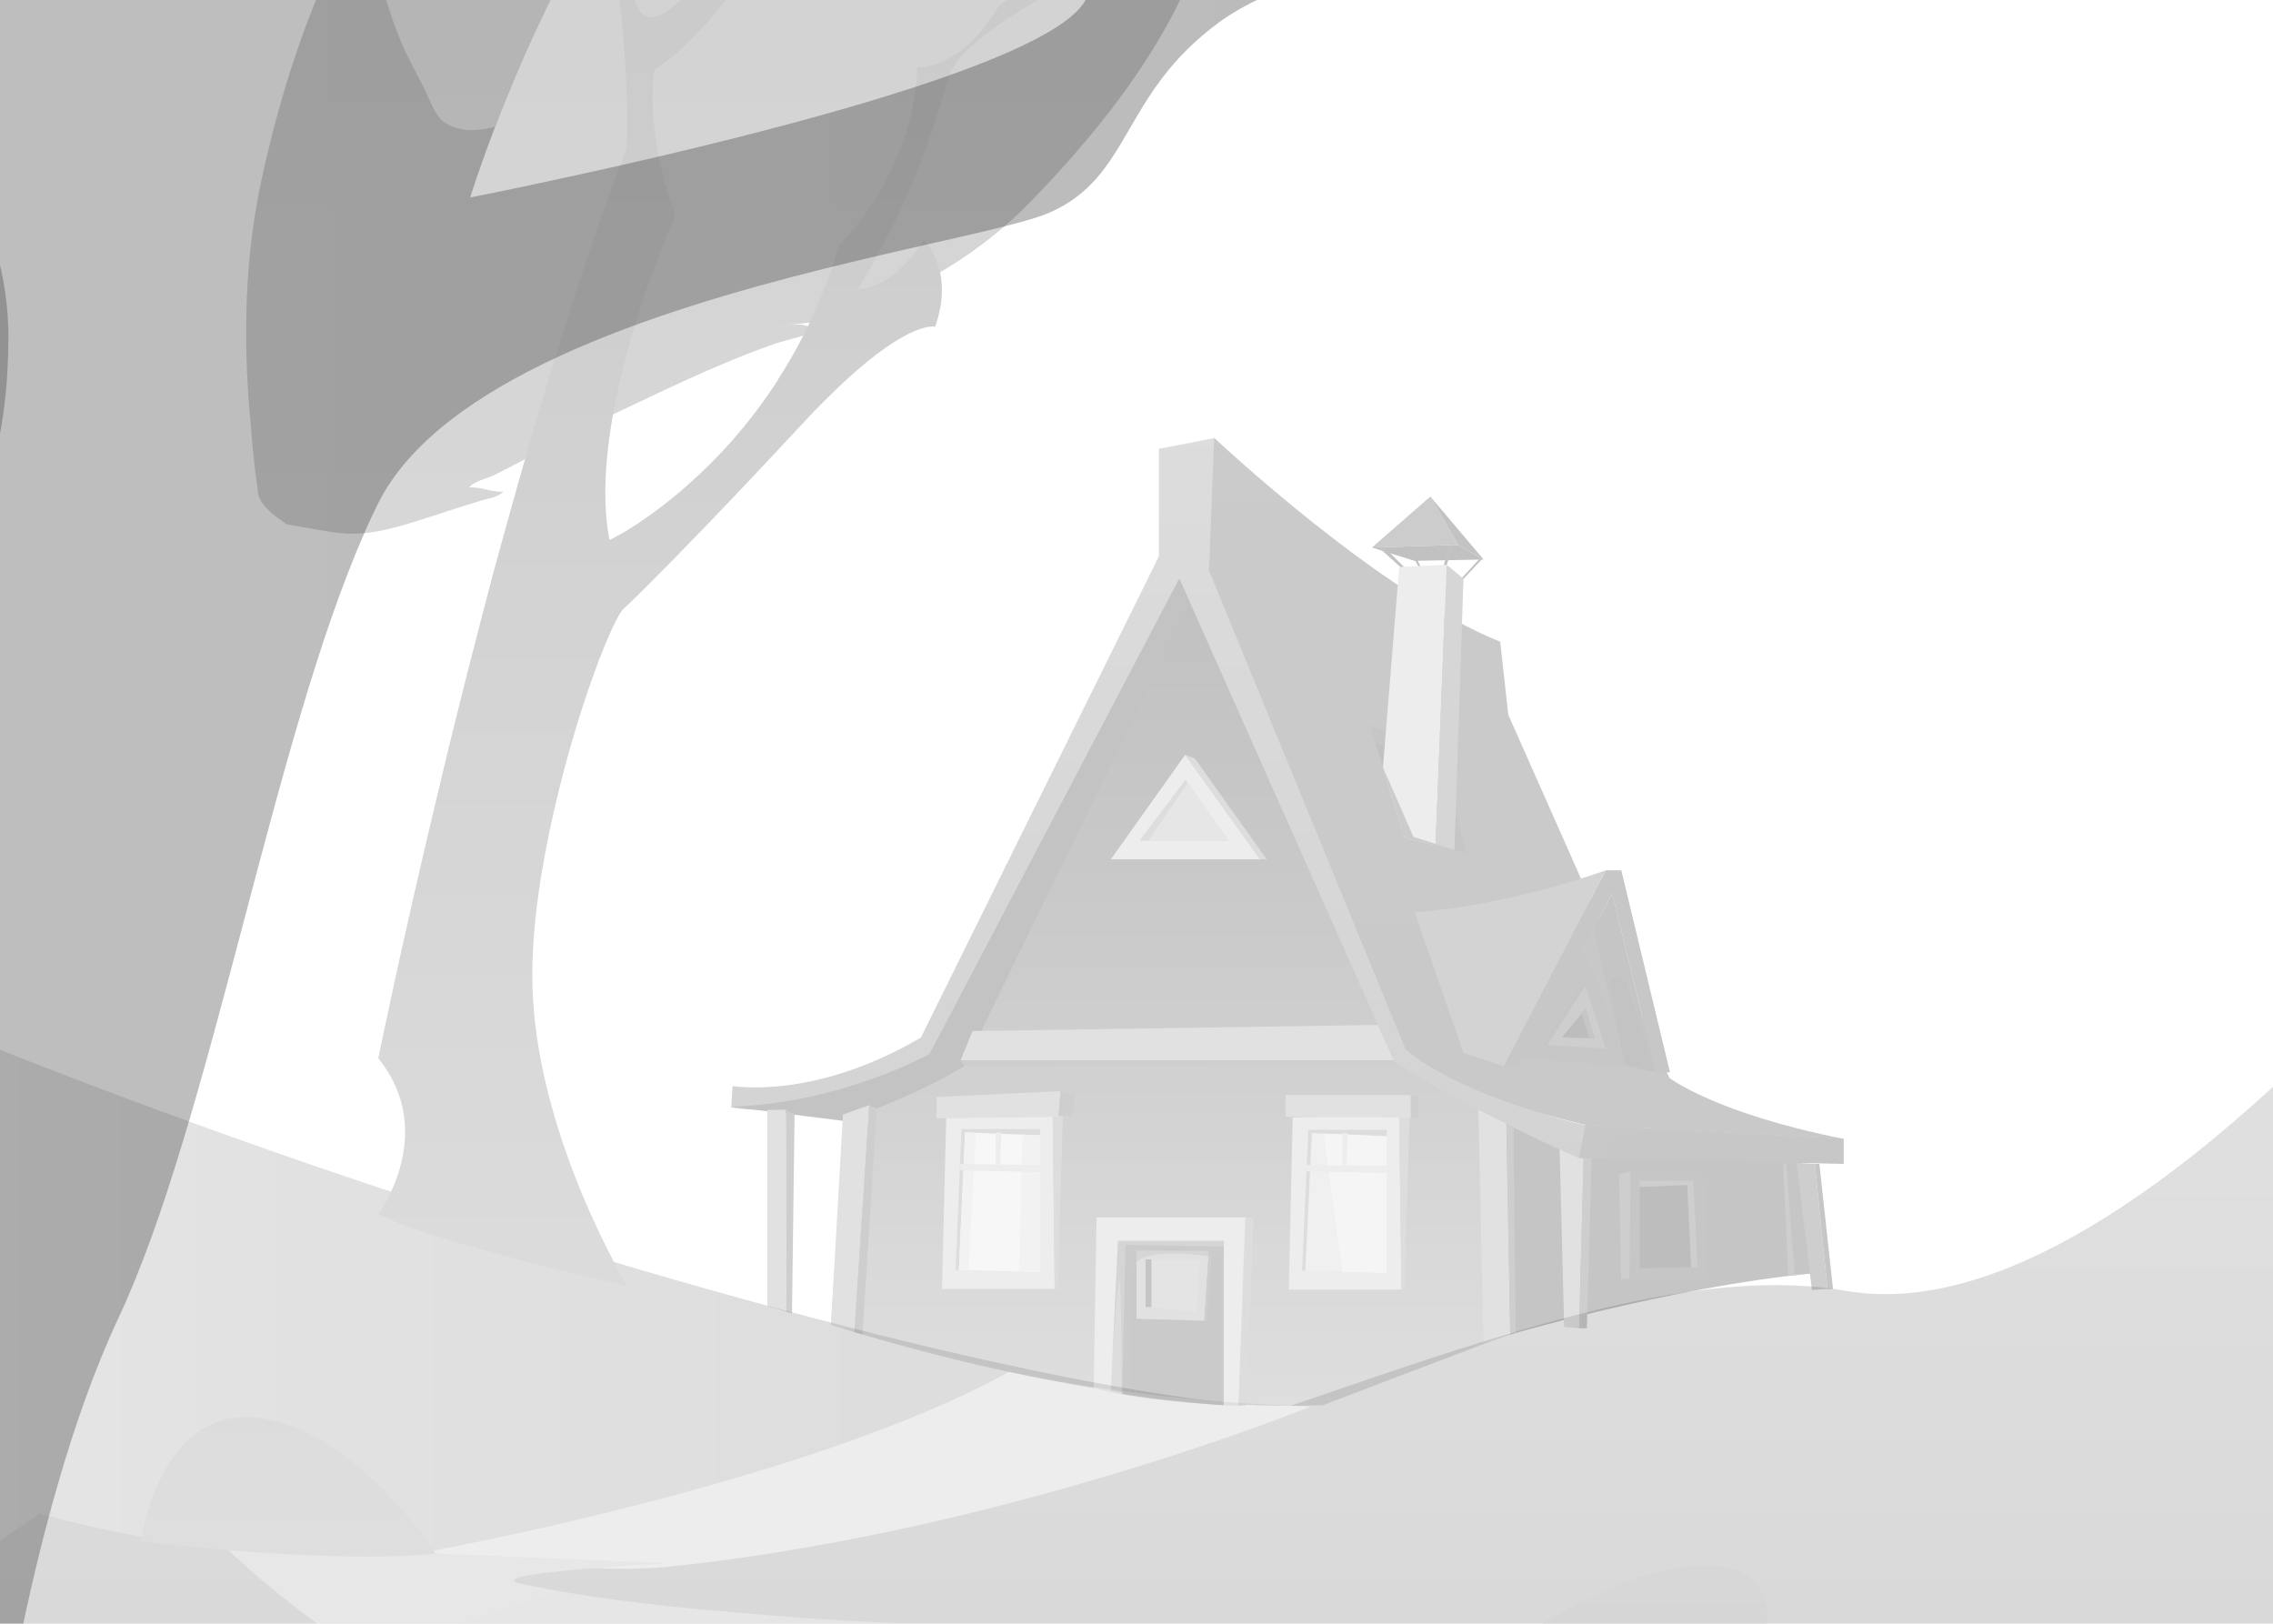 <?xml version="1.0" encoding="utf-8"?>
<!-- Generator: Adobe Illustrator 25.2.3, SVG Export Plug-In . SVG Version: 6.00 Build 0)  -->
<svg version="1.1" xmlns="http://www.w3.org/2000/svg" xmlns:xlink="http://www.w3.org/1999/xlink" x="0px" y="0px"
	 viewBox="0 0 700 500" style="enable-background:new 0 0 700 500;" xml:space="preserve">
<style type="text/css">
	.st0{opacity:0.3;}
	.st1{clip-path:url(#SVGID_2_);}
	.st2{fill-rule:evenodd;clip-rule:evenodd;fill:url(#SVGID_3_);}
	.st3{fill-rule:evenodd;clip-rule:evenodd;fill:url(#SVGID_4_);}
	.st4{fill-rule:evenodd;clip-rule:evenodd;fill:url(#SVGID_5_);}
	.st5{fill-rule:evenodd;clip-rule:evenodd;fill:url(#SVGID_6_);}
	.st6{fill-rule:evenodd;clip-rule:evenodd;fill:url(#SVGID_7_);}
	.st7{fill-rule:evenodd;clip-rule:evenodd;fill:url(#SVGID_8_);}
	.st8{fill-rule:evenodd;clip-rule:evenodd;fill:url(#SVGID_9_);}
	.st9{fill-rule:evenodd;clip-rule:evenodd;fill:url(#SVGID_10_);}
	.st10{fill-rule:evenodd;clip-rule:evenodd;fill:url(#SVGID_11_);}
	.st11{opacity:0.5;fill-rule:evenodd;clip-rule:evenodd;fill:#838383;}
	.st12{fill-rule:evenodd;clip-rule:evenodd;fill:url(#SVGID_12_);}
	.st13{fill-rule:evenodd;clip-rule:evenodd;fill:url(#SVGID_13_);}
	.st14{fill-rule:evenodd;clip-rule:evenodd;fill:#303030;}
	.st15{fill-rule:evenodd;clip-rule:evenodd;fill:#474747;}
	.st16{fill-rule:evenodd;clip-rule:evenodd;fill:#212121;}
	.st17{fill-rule:evenodd;clip-rule:evenodd;fill:url(#SVGID_14_);}
	.st18{fill-rule:evenodd;clip-rule:evenodd;fill:#1C1C1C;}
	.st19{opacity:0.8;fill-rule:evenodd;clip-rule:evenodd;fill:#838383;}
	.st20{clip-path:url(#SVGID_16_);}
	.st21{fill-rule:evenodd;clip-rule:evenodd;fill:url(#SVGID_17_);}
	.st22{fill-rule:evenodd;clip-rule:evenodd;fill:#6B6B6B;}
	.st23{fill-rule:evenodd;clip-rule:evenodd;fill:#838383;}
	.st24{fill-rule:evenodd;clip-rule:evenodd;fill:#DFDFDF;}
	.st25{fill-rule:evenodd;clip-rule:evenodd;fill:url(#SVGID_18_);}
	.st26{fill-rule:evenodd;clip-rule:evenodd;fill:url(#SVGID_19_);}
	.st27{clip-path:url(#SVGID_16_);fill-rule:evenodd;clip-rule:evenodd;fill:#3B3B3B;}
	.st28{clip-path:url(#SVGID_16_);fill-rule:evenodd;clip-rule:evenodd;fill:url(#SVGID_20_);}
	.st29{clip-path:url(#SVGID_16_);fill-rule:evenodd;clip-rule:evenodd;fill:url(#SVGID_21_);}
	.st30{clip-path:url(#SVGID_16_);fill-rule:evenodd;clip-rule:evenodd;fill:url(#SVGID_22_);}
	.st31{clip-path:url(#SVGID_16_);fill-rule:evenodd;clip-rule:evenodd;fill:#424242;}
	.st32{clip-path:url(#SVGID_16_);fill-rule:evenodd;clip-rule:evenodd;fill:#353535;}
	.st33{clip-path:url(#SVGID_16_);fill-rule:evenodd;clip-rule:evenodd;fill:#414141;}
	.st34{clip-path:url(#SVGID_16_);fill-rule:evenodd;clip-rule:evenodd;fill:#323232;}
	.st35{fill-rule:evenodd;clip-rule:evenodd;fill:#555555;}
	.st36{fill-rule:evenodd;clip-rule:evenodd;fill:#363636;}
	.st37{fill-rule:evenodd;clip-rule:evenodd;fill:#2F2F2F;}
	.st38{clip-path:url(#SVGID_16_);fill-rule:evenodd;clip-rule:evenodd;fill:#C1C1C1;}
	.st39{clip-path:url(#SVGID_16_);fill-rule:evenodd;clip-rule:evenodd;fill:#777777;}
	.st40{clip-path:url(#SVGID_16_);fill-rule:evenodd;clip-rule:evenodd;fill:url(#SVGID_23_);}
	.st41{clip-path:url(#SVGID_16_);fill-rule:evenodd;clip-rule:evenodd;fill:#999999;}
	.st42{clip-path:url(#SVGID_16_);fill-rule:evenodd;clip-rule:evenodd;fill:#595959;}
	.st43{fill-rule:evenodd;clip-rule:evenodd;fill:#C1C1C1;}
	.st44{fill-rule:evenodd;clip-rule:evenodd;fill:#8E8E8E;}
	.st45{fill-rule:evenodd;clip-rule:evenodd;fill:#4D4D4D;}
	.st46{fill-rule:evenodd;clip-rule:evenodd;fill:#CBCBCB;}
	.st47{fill-rule:evenodd;clip-rule:evenodd;fill:#414141;}
	.st48{fill-rule:evenodd;clip-rule:evenodd;fill:#595959;}
	.st49{fill-rule:evenodd;clip-rule:evenodd;fill:#E3E3E3;}
	.st50{fill-rule:evenodd;clip-rule:evenodd;fill:#D3D3D3;}
	.st51{fill-rule:evenodd;clip-rule:evenodd;fill:#ACACAC;}
	.st52{clip-path:url(#SVGID_16_);fill-rule:evenodd;clip-rule:evenodd;fill:#A3A3A3;}
	.st53{clip-path:url(#SVGID_16_);fill-rule:evenodd;clip-rule:evenodd;fill:#212121;}
	.st54{clip-path:url(#SVGID_16_);fill-rule:evenodd;clip-rule:evenodd;fill:#545454;}
	.st55{opacity:0.3;clip-path:url(#SVGID_16_);fill-rule:evenodd;clip-rule:evenodd;fill:#545454;}
	.st56{opacity:0.5;clip-path:url(#SVGID_16_);fill-rule:evenodd;clip-rule:evenodd;fill:#545454;}
</style>
<g id="background">
	<g class="st0">
		<defs>
			<rect id="SVGID_1_" class="st0" width="700" height="500"/>
		</defs>
		<clipPath id="SVGID_2_">
			<use xlink:href="#SVGID_1_"  style="overflow:visible;"/>
		</clipPath>
		<g class="st1">
			<linearGradient id="SVGID_3_" gradientUnits="userSpaceOnUse" x1="-195.354" y1="396.476" x2="414.825" y2="396.476">
				<stop  offset="0" style="stop-color:#C3C3C3"/>
				<stop  offset="0.153" style="stop-color:#B4B4B4"/>
				<stop  offset="0.466" style="stop-color:#9C9C9C"/>
				<stop  offset="0.754" style="stop-color:#8E8E8E"/>
				<stop  offset="0.994" style="stop-color:#888888"/>
			</linearGradient>
			<path class="st2" d="M414.8,432.9c-80.2,10.2-447.6-100.2-610.2-204.6v214.9l328.9,121.5L414.8,432.9z"/>
			<linearGradient id="SVGID_4_" gradientUnits="userSpaceOnUse" x1="336.546" y1="568.877" x2="336.546" y2="206.063">
				<stop  offset="0" style="stop-color:#767676"/>
				<stop  offset="0.394" style="stop-color:#8A8A8A"/>
				<stop  offset="0.989" style="stop-color:#A6A6A6"/>
			</linearGradient>
			<path class="st3" d="M810.4,206.1c0,0-142,208.6-241.8,191.4C485.1,383,362.3,461.7,227.9,477C93.6,492.2,12.3,466,12.3,466
				l-149.7,102.8h947.8V206.1z"/>
			<linearGradient id="SVGID_5_" gradientUnits="userSpaceOnUse" x1="-159.523" y1="424.552" x2="-159.523" y2="-59.745">
				<stop  offset="5.587020e-03" style="stop-color:#6E6E6E"/>
				<stop  offset="0.712" style="stop-color:#535353"/>
				<stop  offset="1" style="stop-color:#464646"/>
			</linearGradient>
			<path class="st4" d="M-195.4-59.7h36.4c0,0-16.2,353.7,35.3,484.3l-71.7-35.7V-59.7z"/>
			<linearGradient id="SVGID_6_" gradientUnits="userSpaceOnUse" x1="141.521" y1="568.877" x2="141.521" y2="515.598">
				<stop  offset="5.587020e-03" style="stop-color:#616161"/>
				<stop  offset="1" style="stop-color:#4B4B4B"/>
			</linearGradient>
			<path class="st5" d="M0.8,515.6c0,0,86.1,29,150.9,38.6l-13.8,1.9c0,0,36.7,12.8,152.9,12.8H-7.8C-7.8,568.9-3.2,534.7,0.8,515.6
				z"/>
			<linearGradient id="SVGID_7_" gradientUnits="userSpaceOnUse" x1="225.659" y1="164.352" x2="225.659" y2="-92.187">
				<stop  offset="5.587020e-03" style="stop-color:#797979"/>
				<stop  offset="1" style="stop-color:#636363"/>
			</linearGradient>
			<path class="st6" d="M88.4,161.5c5.2,0.8,10.7,2,15.9,2.6c7.9,1,16.2-1.2,23.6-3.5c6.7-2.1,13.4-4.4,20.1-6.4
				c2.2-0.7,5.3-1,7-2.8c-4,0.2-6.4-1.5-10.5-1.3c1.4-1.9,5.4-2.7,7.5-3.7c11.1-5.5,21.5-11.7,32.8-16.9
				c17.7-8.3,35.1-17.1,53.7-23.6c3.2-1.1,7-1.8,10.2-3c1.3-0.5,2-1.8,3.6-1.4c-1.5,0.3-3.5-1.3-5.2-1.5c-2.2-0.2-4.5,0-6.7,0
				c7.3-0.1,14.7-1.3,21.6-3.6c20.4-6.8,40.1-18.6,55.2-34.1c27.8-28.6,56.6-66.1,58.6-107.6c0.5,2.6-4.2,8.5-5.7,10.2
				c-3.2,3.8-6.4,7.1-10.2,10.1c3.8-2.8,6-10.6,7-14.8c1-4.3,2-8.8,3.2-13c0.6-2.3,1.7-4.6,1.5-7c-1.4,3.1-2.8,6.3-5.1,8.9
				c-2.4,2.7-5.8,3.4-8.1,5.9c8.5-7.4,11.1-15.7,13.5-26.5c0.7-3.1,1-5.6,1-8.8c0-1.3,0.7-5.3-0.1-6.3c-1.5-2.1-4.2-0.1-6.2,0.3
				c-3.8,0.8-8.1,0.3-11.9,0.3c-7.7,0-15.4,1.1-23.1,1.4c-20.5,0.9-40.9-2.5-61.4-2.8c-24.3-0.5-48.8-0.7-73-2.1
				c-13.9-0.8-27.9,0.1-41.7-1.4c-3.3-0.4-11.9-2.6-15.3-0.5c-2.9,1.8-4.9,8.5-6,11.2c-4.6,10.8-9.9,21.4-14.8,32.1
				c-7.7,16.6-16.2,33-22.9,50.1c-6.8,17.1-11.9,34.7-15.8,52.6c-5.4,24.7-5.9,49.8-3.6,74.9c0.6,6.9,1.1,13.8,2.2,20.6
				C79.4,152.5,79.4,155.6,88.4,161.5z"/>
			<linearGradient id="SVGID_8_" gradientUnits="userSpaceOnUse" x1="266.716" y1="483.079" x2="266.716" y2="422.413">
				<stop  offset="5.587020e-03" style="stop-color:#C1C1C1"/>
				<stop  offset="1" style="stop-color:#C1C1C1"/>
			</linearGradient>
			<path class="st7" d="M129.7,478.2c0,0,118.7-21.2,181.1-55.8c0,0,38.2,9,92.9,10.7c0,0-93.1,37.9-194.5,49
				C179.6,485.4,161.8,479.5,129.7,478.2z"/>
			<linearGradient id="SVGID_9_" gradientUnits="userSpaceOnUse" x1="63.148" y1="568.877" x2="63.148" y2="542.238">
				<stop  offset="1.117360e-02" style="stop-color:#909090"/>
				<stop  offset="1" style="stop-color:#767676"/>
			</linearGradient>
			<path class="st8" d="M-3.9,542.2c0,0,69.8,0,138,26.6H-7.8L-3.9,542.2z"/>
			<linearGradient id="SVGID_10_" gradientUnits="userSpaceOnUse" x1="434.997" y1="659.076" x2="346.072" y2="385.394">
				<stop  offset="5.587020e-03" style="stop-color:#7A7A7A"/>
				<stop  offset="0.386" style="stop-color:#969696"/>
				<stop  offset="0.753" style="stop-color:#AAAAAA"/>
				<stop  offset="1" style="stop-color:#B1B1B1"/>
			</linearGradient>
			<path class="st9" d="M68.5,475.6c0,0,48,47.6,98.9,59c0,0,122.9-2.7,205.8-7.8c0,0-54.1,14-129.1,7.8c0,0,63.8,5.5,98.6,13.6
				s43.8,20.7,43.8,20.7h326c0,0-130.2-29.9-168.3-32.3c-38.1-2.4-71.5-2.9-71.5-2.9l58.6-1.9c0,0-109.3-31.6-172.9-31.3
				c-63.5,0.3-85.4,0.3-142.5-4.9c-24.8-2.3-42.6-5.2-54.9-7.8c-15.9-3.3,44.2-6.4,44.2-6.4L68.5,475.6z"/>
			<g>
				<linearGradient id="SVGID_11_" gradientUnits="userSpaceOnUse" x1="232.222" y1="396.081" x2="232.222" y2="-59.745">
					<stop  offset="5.587020e-03" style="stop-color:#878787"/>
					<stop  offset="0.466" style="stop-color:#6B6B6B"/>
					<stop  offset="1" style="stop-color:#464646"/>
				</linearGradient>
				<path class="st10" d="M348-14.7c0,0-51,22.9-55.7,38.1c-4.8,15.2-8.1,31.4-28.1,65.7c0,0,10.2,0.5,20.3-15.2
					c0,0,9.7,9.1,3.5,26.7c0,0-7.6-2.1-28.5,17.4c-3.7,3.5-7.9,7.6-12.5,12.6c-5.2,5.6-10.1,10.8-14.6,15.6
					c-20.4,21.6-33.6,34.9-39.1,40.1c-0.4,0.4-0.8,0.7-1.1,1c-1.3,1.1-3.4,5.3-6,11.6c-0.6,1.5-1.2,3.1-1.9,4.8
					c-0.4,1-0.7,1.9-1.1,3c-4.8,13-10.2,31.1-14.1,49.9c-3.6,17.2-5.8,35.1-5,50.2c2.4,45.3,29.1,89.2,29.1,89.2s-10.3-2.3-23.5-5.6
					c-18.5-4.6-42.9-11.3-53.2-16.5c0,0,18.6-25.1,0-48c0,0,6.8-33.6,18.1-80.7c0.8-3.4,1.7-6.9,2.5-10.5c0.8-3.1,1.5-6.2,2.3-9.4
					c1.5-6.1,3.1-12.4,4.7-18.8c2.5-9.7,5.1-19.8,7.8-30c2.2-8.1,4.5-16.3,6.8-24.6c0,0,0,0,0,0c1.1-3.8,2.2-7.7,3.3-11.6
					c0,0,0,0,0-0.1c1.4-4.8,2.8-9.6,4.2-14.4c0,0,0,0,0,0c8.3-27.8,17.2-55.2,26.7-79.9c0,0,0-0.4,0.1-1.2c0.1-3,0.3-11.1-0.3-22.4
					c-0.4-7-1-15.1-2.2-24.1c-0.5-3.7-1-7.6-1.7-11.6c-2.5-14.7-6.4-30.7-12.4-46.4h6.7c0,0,4.1,20.4,9.5,46.4
					c0.8,3.9,1.7,8,2.6,12.1c0.1,0.3,0.1,0.6,0.2,0.8c0.2,1,0.5,1.8,0.9,2.5c4.3,9.5,15.6-2.7,26.5-18.6
					c13-18.9,25.5-43.2,25.5-43.2h10.2c0,0-9,20.3-22.2,41.4c-9.8,15.6-22.1,31.7-34.7,39.9c0,0-3.6,17.6,6.4,44.8
					c0,0-3.6,7.9-7.8,19.7c0,0,0,0,0,0c-7.6,21.3-17.3,55.5-12.5,80.3c0,0,1.2-0.6,3.4-1.8c2.8-1.6,7.3-4.4,12.6-8.5h0
					c2.5-1.9,5.1-4,7.9-6.5c0,0,0,0,0,0c8.9-7.8,19-18.5,28.1-32.7c0,0,0,0,0-0.1c2.7-4.2,5.3-8.6,7.7-13.4
					c2.3-4.5,4.5-9.3,6.4-14.3c1.7-4.2,3.2-8.7,4.6-13.4c0,0,22.8-21.8,24.1-54.8c0,0,13.5,0.8,25.1-19C307.5,2,330.3-16.6,348-14.7
					z"/>
				<path class="st11" d="M195.4-0.4c-0.2,0-0.4-0.1-0.6-0.1c-1.4-0.3-2.8-0.9-4.2-1.2c-0.5-3.7-1-7.6-1.7-11.6c1.2,0,2.5,0,3.7,0
					c0.8,3.9,1.7,8,2.6,12.1C195.3-0.9,195.3-0.7,195.4-0.4z"/>
			</g>
			<linearGradient id="SVGID_12_" gradientUnits="userSpaceOnUse" x1="88.71" y1="479.32" x2="88.71" y2="436.457">
				<stop  offset="5.587020e-03" style="stop-color:#909090"/>
				<stop  offset="1" style="stop-color:#8B8B8B"/>
			</linearGradient>
			<path class="st12" d="M134.1,478.4c0,0-24.3-38.3-54.8-41.8c-30.5-3.5-35.9,38-35.9,38S100.2,481.8,134.1,478.4z"/>
			<linearGradient id="SVGID_13_" gradientUnits="userSpaceOnUse" x1="505.884" y1="522.235" x2="505.884" y2="482.073">
				<stop  offset="5.587020e-03" style="stop-color:#747474"/>
				<stop  offset="1" style="stop-color:#797979"/>
			</linearGradient>
			<path class="st13" d="M458.2,511.3c0,0,38.9-30.3,68.4-29.2c29.5,1.1,13.3,33.5,13.3,33.5l4.4-2.2l9.1,8.8
				C553.6,522.2,489.4,518.4,458.2,511.3z"/>
			<g>
				<path class="st14" d="M-141.3,124.4c6.8,10.6,8.1,24.4,7.7,36.7c-0.2,6.5-0.6,14-4.6,19.5c-2.7,3.7-6.9,5.9-9.5,9.5
					c-2.4,3.4-1.7,8.1-1.3,12c0.9,8,2.7,16,2.8,24.1c0.1,8.7-3.8,17.6-8.8,24.5c-5.6,7.7-13.2,15.2-22.2,18.8
					c-7.9,3.1-16.9,4.7-25.1,2.1c-11.8-3.8-20-14-25.6-24.7c-8.8-16.8-13.3-35.3-16.3-53.9c-2.8-17.3-3.1-34.9-0.9-52.3
					c1.1-9,3.5-17.9,6.8-26.3c2.8-7.2,6.4-14.2,11.6-20c7.5-8.3,17.8-13.8,29.1-11.6c10.4,2,18.8,7.8,27.2,14
					C-161.3,103.8-153.6,111.7-141.3,124.4z"/>
				<path class="st14" d="M-153.1,172.7c-2.5-1.3-5.7-2.6-7.3-4.8c-1.2-1.7-1.9-4.4-2.6-6.4c-1-2.8-3.4-7.1-0.8-10.1
					c2.4-2.8,8-0.5,9.8,1.6c-1.6-1.3-1.8-3.5-2.5-5.3c-1-2.7-2.8-5.4-1.7-8.7c1.4-0.3,2.7-1.1,4-1.4c1.6-0.4,1.6-0.1,2.9,0.3
					c0.5-1.6-0.3-3.2,1.3-4.5c1.3-1,2.8-0.4,3.9-2c-9.4-5.5-17-13.8-23.1-22.1c-6.4-8.8-12.5-18.3-17.2-28.1
					c-3.2-7.2-6.1-14.5-8.6-22.1c-2.2-6.1-4-12.4-5.3-19.1c-0.8-5.4-2.1-16.9,3.7-22.9c4-4.1,10.2-3,13.7-2.4
					c8.6,1.3,17.4,4.8,24.6,9.6c1.7,1.2,6.4,3.3,7,5.8c0.1-1.5-1.3-2.8-1.8-4c-0.8-2.2-2.2-5.4-1.4-8.4c0.6-2.2,1.2-2.2,3.5-2.8
					c1.2-0.3,4.1,0.2,5-0.5c1.4-1.1,0.4-2.9,0.7-4.2c0.4-1.8,1.6-3.5,3.2-5c2.7-2.5,6.9-4.1,9.8-4c3.7,0,7.6,5.4,11.7,3.9
					c1.6-5.4-2.1-15.7,6.1-18.8c13.4-5.1,29.2,0.1,39.3,4.1c20.1,8,34.6,22.6,48.1,38.9C-9.9,49.7,2.8,76,2.6,104.6
					c-0.2,28.2-6.1,56.3-26.5,80.9c-14,16.8-35.9,32.6-59.4,32.7c-18.9,0.1-33.4-8.6-42-20.5L-153.1,172.7z"/>
				<path class="st14" d="M-194.6-31c3,11.4,10.4,17.9,20.2,22.2c4.4,1.9,9.3,3.2,14.9,2.7c2.2-0.2,6.3-0.2,8.6-2.3
					c2.2-2.1,1.6-4.7,1.3-6.6c-1.4-6.8-6.9-12.1-11-16.4c-4.7-4.9-9.6-9.7-16.1-11.9C-180.7-44.6-185.3-44.9-194.6-31z"/>
				<path class="st14" d="M-134.3-34.9c3.1,3.3,6,5,9.5,7.6c1.7,1.2,6,5,9.4,3.2c6.7-11.8-16.6-26.8-22.3-16.6L-134.3-34.9z"/>
				<path class="st14" d="M-68.1-11.8c-3.8-0.6-7.2-1.7-10.2-3.4c-3.7-3.4-7.1-7-10.3-10.7c-8.4-9.8-15.6-21-19.8-34
					c-1.5-4.6-4.3-9.5,3.3-15.1c8.5-6.3,18.3-4.8,24.9-3.4C-59.2-74.2-43-60-36.7-39.3c1.7,5.7,2.5,11.8-6.1,17.9
					C-48.1-17.6-54.1-16.3-68.1-11.8z"/>
				<path class="st15" d="M-118.7-8.9c0.8,1.8,1.5,3.6,2.3,5.4c1.5,0.8,2.8,1.9,3.8,3.4c3.9,4.1,7.3,8.9,12.2,12.1
					c4.3,2.8,14.4,7.1,18.3-3.7c3.1-8.6-2.6-15.8-8.5-18.6c-3.4-1.6-7.1-3.1-10.8-4.2C-104.3-15.3-108.2-16.4-118.7-8.9z"/>
				<path class="st15" d="M-120.2,6.5c1.7,2.1,3,4.3,5.1,6c1.1,0.9,3,3.7,5.2,2.6c1.2-2.5-1.5-4.5-2.5-5.9c-1.9-2.5-3.6-4.2-6.8-5.3
					L-120.2,6.5z"/>
				<path class="st15" d="M-109.3-67.1c5.7,8.8,11,17.4,19.2,24.1c4.2,3.4,9.7,7.1,17.2,5.6c3.3-0.7,7.4-1.7,10.2-5.2
					c2.8-3.5,2.6-8,2.3-10.9c-0.7-5.9-3.5-10.8-6.7-14.9C-73.1-76-86.2-79.2-109.3-67.1z"/>
				<path class="st15" d="M-55-41.1c-1.5-3.3-2.6-6-2.9-10c-0.1-2-0.9-8.2,2-10.5c2.8-2.3,4.4,3,5.1,4.4c2,4.2,3.4,9.1,0.9,15.2
					L-55-41.1z"/>
				<path class="st15" d="M-132.9-41c2.2,1.9,3.9,4.1,6.7,5.1c1.5,0.5,5.6,2.8,7.9,1.1c1.9-4-2.4-6.7-4.4-8c-1.7-1-3.5-1.8-5.5-2.3
					c-1.1,0.1-1.8-0.2-2.2-1L-132.9-41z"/>
				<path class="st15" d="M-191.2-39.1c0.1,3.1-0.2,5.3,0.9,7.4c1.8,3.3,6.7,6.2,9.7,7.8c4.1,2.1,9.1,4.2,13.7,5.5
					c1.6,0.5,4.5,1.5,6.7-0.9c6.2-6.9-4.1-15.9-6.7-17.4c-2.8-1.7-6.1-2.4-9.4-3.2C-178.6-40.6-181.4-42.3-191.2-39.1z"/>
				<path class="st15" d="M-150.8-13.8c-2.7-1.9-6.7-4.2-4.9-9.6c1.5-0.8,3.6,0.7,4.3,1.5c1.3,1.5,1.8,3.8,1.5,6.2L-150.8-13.8z"/>
				<path class="st15" d="M-140.8,7.8c0.5,3.8,0.3,4.5,2.3,6.5c1.3,1.3,2.8,2.5,4.4,3.5c1.4,0.9,8.2,4.5,10.1,0.3
					c1.8-4.1-1.9-8.8-3.9-10.7c-1.7-1.6-3.4-3.3-5.8-4c-2-0.6-4.4-0.3-6.2-1.2L-140.8,7.8z"/>
				<path class="st15" d="M-153.1,17c0.7,2,1.7,3.7,2.9,5.3c0.7,0.1,1.4,0.4,2.1,0.6c1.2,0.5,2.9,2.6,4.8,1.4c5.5-3.3-5.6-8.2-6-9.3
					L-153.1,17z"/>
				<path class="st15" d="M-199.3,18.7c1.5,7.5,5.6,12.3,10.8,16.7c3.9,3.3,8.1,6.1,13.1,7.9c3.3,1.2,10.2,2.7,14.6,1.5
					c2.2-0.6,4.9-1.5,6.3-3.9c1.5-2.6,0.4-5.3-0.1-7.5c-3.1-12.7-14.6-17-24.7-21.5L-199.3,18.7z"/>
				<path class="st16" d="M-191.1,71c-2.8-4.2-5.6-9.2-5.8-15c-0.1-3.3,0.1-7.7,1.3-11.2c0.5-1.6,1.3-3.2,2.7-4.4
					c4-3.6,8.7-2.5,12.2-1.3c2.6,0.9,4.4,3,6.5,4.6c2.6,1.9,4.7,4.3,7,6.6c2.7,2.7,5.4,5.3,7.5,8.7c0.6,1,2,1.9,0.1,2.6
					c-1.8,0.7-3.1,0.5-4.7,0.3c-2.1-0.2-4.2-0.4-6.2-0.6c0.7,2.2,2.9,4.2,4.4,5.9c2.6,3,4.5,6.8,6.5,10.4c2.9,5.3,5.6,10.6,7.8,16.4
					c1.4,4,3.7,8.5,3.3,13.1c-0.3,3.6-3.6,3.8-6.2,3.1c-5.6-1.5-9.7-4.7-13.3-8.8c-5.8-6.5-11-13.4-14.4-21.7L-191.1,71z"/>
				<path class="st16" d="M-156.5,66.1c2,5.3,5.2,9.8,9.3,13.5c2.5,2.3,5.4,4.7,8.8,6.1c1.2,0.5,4.6,1.4,6.1,0
					c2.6-2.4-1.2-8.6-2.1-10.2c-1.8-3.2-4-5.8-7.1-7.8C-144.9,65.5-148.4,64.5-156.5,66.1z"/>
				<path class="st16" d="M-152.8,25.9c1.4,2.9,2.4,6.1,4.2,8.7c1.9,2.9,4.3,5.8,6.7,8.3c1,1,7.4,7,8.8,1.5c1.4-5.3-1.1-10.3-4-13.3
					C-140.7,27.3-146.1,25.2-152.8,25.9z"/>
				<path class="st16" d="M-143.5,14.1c0.8,3.4,1.4,5.8,3.2,8.5c0.8,1.3,2.1,3.9,4.4,3.2c1.6-2.9,0.5-5.7-0.8-7.6
					c-0.6-0.9-1.3-2-2.1-2.6c-0.9-0.6-2-0.4-3-0.9L-143.5,14.1z"/>
				<path class="st16" d="M-106.1-54.6c1.5,3.4,2.9,5.6,5.3,8.3c3.5,4,6.7,8.3,9.9,12.6c2.3,3,4.7,5.5,7.9,7.6
					c1.2,0.8,3.4,2.9,5.5,2.3c4.9-1.3-1.3-13.2-2-14.3C-85.5-47-96.8-49.7-106.1-54.6z"/>
				<path class="st16" d="M-142.4,135.9c-3.4-2.7-5.7-5.5-5.6-10.4c0.3-6.6,2.7-11.2,8.4-16.4c8.2-7.6,18.9-6.8,27.4-3.9
					c11.8,4,23.3,10.2,32.5,18.3c9.7,8.5,16.9,19.4,18.1,32.3c0.6,6.7,1.1,18.1-9,21.7c-4.5,1.6-10.4-0.9-14.2-2
					c-6.2-1.9-12-4.9-17.6-7.4c-8.3-3.8-15.2-8.8-22.1-13.8C-130.4,149.8-136,145.2-142.4,135.9z"/>
				<path class="st16" d="M-157.4,141.7c-0.1,2.3-0.2,2.9,0.3,4.5c0.6,1.8,1.2,3.7,2.3,5.3c1.1,1.6,5.3,6.9,8.5,5.4
					c3.6-1.8,1-7.6,0-9.4C-148.4,143.8-152.2,140.4-157.4,141.7z"/>
				<path class="st16" d="M-163.4,160c-1-1.6-2.8-3.7-1.8-5.9c0.9-2,3.4-1.2,4.7-0.5c1.6,0.9,3,2.5,4.3,3.8c1.7,1.6,3.2,3.2,4.5,5.1
					c1.5,2.1,4,5.9,3.9,8.8c-2.2,1.5-6.3-1.1-7.7-2.1L-163.4,160z"/>
			</g>
			<linearGradient id="SVGID_14_" gradientUnits="userSpaceOnUse" x1="568.526" y1="524.457" x2="568.526" y2="502.397">
				<stop  offset="5.587020e-03" style="stop-color:#747474"/>
				<stop  offset="1" style="stop-color:#797979"/>
			</linearGradient>
			<path class="st17" d="M555.9,522.6c0,0,8.9-12.5,17-19.2c8.1-6.7,8.3,21,8.3,21L555.9,522.6z"/>
			<path class="st18" d="M-186.6-61.8c10.1,1,3.8,272,3.8,272l10.8-39.8c0,0-7-49.5-4.5-83.9c2.5-34.5,17.3-25.9,32-59.9
				c14.7-34,2.6-86.4,2.6-86.4h-2.6c0,0,5,39.3,1,69.3c-4,30.1-28.9,52.8-31.2,50.1s-5.7-63.1-1.8-71.6c4-8.5,11.9-5.9,16.9-17.6
				s5.9-30,5.9-30l-6.8-1c0,0,2.2,24-5,32.7c-7.1,8.7-9.2,7.7-9.2,7.7l-1.8-39.4L-186.6-61.8z"/>
			<path class="st19" d="M307.5,568.9c0,0,404.1-16.6,502.9-55.7v55.7H307.5z"/>
		</g>
	</g>
</g>
<g id="objects">
	<g class="st0">
		<defs>
			<rect id="SVGID_15_" class="st0" width="700" height="500"/>
		</defs>
		<clipPath id="SVGID_16_">
			<use xlink:href="#SVGID_15_"  style="overflow:visible;"/>
		</clipPath>
		<g class="st20">
			<g>
				<path class="st18" d="M-111.2,26.5c13.5-29.4-22.2-89.8-22.2-89.8h12.6c0,0,7.7,24.7,12.6,47.3c4.9,22.6,13,6,13,6
					S-101.2,14.2-111.2,26.5z"/>
				<linearGradient id="SVGID_17_" gradientUnits="userSpaceOnUse" x1="-191.418" y1="251.002" x2="593.454" y2="251.002">
					<stop  offset="0" style="stop-color:#2B2B2B"/>
					<stop  offset="0.994" style="stop-color:#171717"/>
				</linearGradient>
				<path class="st21" d="M593.5-63.3c-17.1,15-60,25.5-60,25.5c-40.5,8.5-127.7,22.4-158.1,44.7c-30.4,22.3-26.8,47.7-52.5,58.7
					c-9.7,4.1-37.2,9.2-69.3,17.2c-52.9,13.2-118.3,34.4-137.2,72.3c-1.4,2.9-2.9,5.9-4.2,9.1C84,228,64.7,345.9,36.5,405.8
					C7,468.7-3.8,565.3-3.8,565.3h-187.6V284.4c17.6-149.3,61.8-235,61.8-235s4-5.2,11-13.8c2.2-2.7,4.7-5.8,7.4-9.1
					c5-6.1,11.9-24.3,18-42.7c7.8-23.4,14.4-47.2,14.4-47.2h288.4C181.6-30,162.3,13.3,152.5,39c-5.1,13.3-7.7,21.8-7.7,21.8
					s10-1.9,25.5-5.3c49.1-10.5,153-34.9,164-55.5c14.5-27.1,53.7-40.3,53.7-40.3c48.1,2.4,80.7-8.3,80.7-8.3
					c8.9-9.5,11.4-14.9,11.4-14.9h7.9c-3.8,6.3-0.2,15.8-0.2,15.8C543.7-59.9,552-63.3,552-63.3H593.5z"/>
				<path class="st11" d="M-129.6,49.4c57.5-56.2,86.1,91.5,45.1,232.5c-41,141-115.5,34.9-88.6-79
					C-146.2,88.9-129.6,49.4-129.6,49.4z"/>
				<path class="st19" d="M-150.3,342c-40-66.9-3.9-214.5,16.9-267.8s49.7-21.5,49.7-21.5s-15.3-34.2-45.9-3.2
					c0,0-41.6,111.5-49.2,188.2C-186.5,314.3-150.3,342-150.3,342z"/>
				<g class="st0">
					<path class="st22" d="M-190.3,569.7c0.5-4.4,0.6-8.9,1.1-13.3c0.8-6.4,2.2-12.7,2.9-19.2c1.2-10.3,4.1-21.3,7.4-31.2
						c3-9.1,8.2-17.5,12.2-26.2c3.9-8.5,7.8-17.1,11.3-25.8c6.9-17.3,13.9-34.4,20.9-51.7c3.7-9.1,9.2-18.3,14.7-26.4
						c2.9-4.3,7.8-8,9.4-12.9c-1.6,0-4,3.6-4.8,4.6c-1.5,1.8-3.3,3-4.8,4.8c-1.7,2-3.5,4-5.6,5.6c-3,2.3-5.9,4.2-9.4,1.9
						c-6.1-3.9-11.7-8.3-16.6-13.6c-3.3-3.6-5.8-7.6-8.2-11.9c-2.3-4.1-5-8-6.8-12.4c-1.9-4.5-3-9.3-4.7-13.9
						c-1.9-5.3-3.8-10.6-5.2-16.1c-2.4-9.5-2.8-20.4-3.4-30.2c-0.1-1-0.6-12-1.7-12.2c-0.8,2-1.1,5-1.2,7.2c-0.1,3.7,0,7.5,0,11.2
						c0,11.3-0.2,23.1,3.3,33.9c1.6,5,2.6,10.2,4.3,15.3c1.4,4.2,3.2,8.1,4.3,12.4c1.2,5.1,2.2,9.8,2.4,14.9
						c0.2-1.2-0.7-1.6-1.2-2.5c-1.3-2.1-2.2-4.4-3.3-6.7c-1.7-3.5-4.3-6.3-6-9.7c-2.2-4.2-3.5-8.8-4.8-13.3
						c-0.9-3.3-2.6-6.3-3.6-9.5c-0.8-2.5-1.2-5.1-2.1-7.6c-0.6-1.5-1.6-11.3-2.6-11.4c-1.1,2.9,0.3,6.5,0.7,9.4
						c0.6,4.6,0.1,9.7,0.1,14.3c0,6.2,0.3,12.5,0,18.7c-0.3,7.9-1.6,15.8-2,23.7c-1.1,22.7-2.2,45.4-3.6,68.2
						c-0.4,6.9-0.1,13.9-0.4,20.8c-0.4,8.8-0.8,17.5-0.8,26.2c0,11.9-0.4,23.8,0.6,35.7c0.8,9.4,2.9,18.5,4.2,27.7L-190.3,569.7z"/>
					<path class="st22" d="M-115,35.1c5.6-0.9,6.5-0.9,11.3,1.1c4.9,2,9.3,4.9,13.3,8.4c8.1,7.2,14.6,18.6,18.6,28.6
						c2.4,6.2,4.4,12.4,6.6,18.6c2,5.6,4.4,10.9,6,16.6c1.1,3.9,2.8,7.6,3.8,11.5c0.3,1,1.2,4.3,2.2,4.6c0.4-1,0.2-1.9,0.2-2.9
						c0-3.1,0.7-6,0.9-9c0.5-8.2,1.1-16.5,1.1-24.8c0-15.5-3.4-30.3-12.2-43.3c-3.1-4.5-5.7-9.8-10-13.4c-3.8-3.2-8.5-5.5-13-7.6
						c-2.8-1.3-5.6-2.3-8.8-1.9c-1.5,0.2-2.6,0.7-3.9,1.5c-0.8,0.5-0.6,1.3-1.7,1.3c0.2-1.2,0.8-0.2,1.5-0.9
						c1.2-1.1,1.1-1.7,2.8-2.5c2-1,5.3-2.1,7.5-2.2c5.1-0.1,10.6,4,14.6,6.5c1.3,0.8,2.6,1.1,3.9,2.1c1,0.8,1.9,2,2.9,2.9
						c3.7,3.2,7.7,6.4,10.5,10.4c1.9,2.8,3,6.1,4.4,9.1c1.5,3.1,3.3,6,4.9,9.1c0.9,1.8,2.5,8.2,4.7,8.4c0.6-1.9,0.1-4-0.4-5.9
						c-1.4-5.3-4.1-10.2-6.3-15.2c-4.3-9.8-10.5-18.6-18.7-25.5c-4.1-3.4-8.3-6.2-13-8.4c-1.5-0.7-3.2-0.7-4.7-1.1
						c-0.6-0.2-0.8-0.8-1.5-0.9c-0.9-0.2-1.8,0.2-2.8-0.1c0.2-1.1,3.9-2.9,5-3.8c3.8-2.9,8.2-5.3,12.2-7.7c6.7-4,12.1-7.1,20.1-6.6
						c7.7,0.4,14.1,5.3,18.8,11c2,2.4,4.3,4.7,5.8,7.4c2.1,3.6,3.4,8.3,4.5,12.2c2.3,8.2,2.6,16.6,4.5,24.9
						c1.5,6.7,2.1,13.6,4.1,20.1c0.6,1.8,0.7,5,2.1,6.2c5.1-10.6,4-23.4,3.9-34.8C-9.3,17.4-14-4.2-24.1-23.4
						c-3.5-6.7-7.9-12.8-12.7-18.7c-4.7-5.8-10.6-8.8-16.9-12.4c-6.6-3.7-13-7.6-20.5-9.2c-1.2-0.3-2.8-0.6-3.6,0.3
						c-0.3,0.3-0.5,2.3-0.5,2.6c-0.6,3.4-0.8,6.9-1.4,10.3c-1.3,7.3-3.4,14.4-5.2,21.5c-1.4,5.8-3.7,11.2-5.4,16.9
						c-2.4,8.1-6.6,15.7-10,23.4C-103.9,19.8-108.5,27.9-115,35.1z"/>
				</g>
				<path class="st19" d="M-148,168.6c0.2-4.4,1.1-9.2,2.7-13.4c1.7-4.6,3.3-9.2,5.1-13.8c1.7-4.2,2.9-8.6,5-12.6
					c4.1-8,7.6-16.4,14-22.9c2.6-2.7,5.6-5.1,8.2-7.7c0.6-0.5,1-1.5,1.7-1.7c-0.3,1.2-1.7,2.1-2.4,3c-2.3,2.8-4.3,6.1-6.4,9.1
					c-6.5,9.4-10.1,21.5-12.7,32.5c-4.1,17.3-8.8,34.4-11.8,52c-1.5,8.8-1.8,17.6-2.7,26.5c-0.5,5.4-0.5,10.7-0.8,16.1
					c-0.2,5.4-0.6,10.7-0.5,16c0.3,18.2,2.1,37.3,7.7,54.7c2,6.3,3.3,12.6,6.3,18.6c1.8,3.5,3.7,7.8,7,10.1c2.1,1.5,4.3,2.5,7,2.1
					c3.1-0.5,5.9-3,8.1-5.1c3.5-3.4,5.6-8,8.3-12c2.9-4.4,5.7-9,7.8-13.9c4.7-11.2,8.6-22.8,12.5-34.3c1-2.9,1.6-6,2.2-9
					c0.8-3.6,2.1-7,3.5-10.4c1.3-3,2.2-6.1,2.8-9.3c0.4-1.9,1.1-3.7,1.8-5.5c1-2.8,1.6-5.6,2.1-8.6c1.5-8.5,2.9-17,4-25.6
					c0.8-6.5,2-13.1,2.2-19.6c0.1-4,0.9-8.2,1.2-12.2c0.4-5.1,0.3-10.6,0.1-15.8c-0.3-8.1-1.3-16-1.3-24.1c0-4.6-0.6-9.1-1.1-13.7
					c-0.3-3.1-1.1-6.1-1.4-9.1c-0.3-3.2-1.2-6.4-1.7-9.7c-0.4-2.2-0.5-4.4-0.9-6.5c-0.5-3.2-1.9-6.1-0.5-5.3
					c-0.2-1.2-0.2-4.3-0.7-5.8c-0.6-2-2.4-3.5-3.7-4.9c-1.9-2-3.5-4.3-5.9-5.8c-2.2-1.5-5.3-3.1-7.8-4c-5.5-2.1-12.4-1.2-17.6,1.4
					c-5.6,2.8-9.1,9.4-12.1,14.6c-8.7,15.1-16.3,30.9-21.1,47.6c-2.7,9.4-5,18.8-6.7,28.4c-0.3,1.8-0.8,3.7-1.4,5.4
					c-1,2.6-2.4,4.9-3.5,7.4c-1.7,3.9-2.2,8-2.8,12.2c-0.7,5.2-1.2,10.4-1.7,15.6c-0.6,7.1-1.1,14.2-1.6,21.2
					c-0.6,7.6-1.3,15.3-2.1,22.9c-0.5,5.6-0.9,11.8-2.2,17.2c-0.7-0.3-0.6-1.3-0.8-2c-0.5-2.5-0.9-5.1-1.3-7.6c-0.6-4-0.4-8-0.1-12
					c0.4-5.1,0.7-10.1,1.3-15.2c2-16.2,3-33.2,7.3-49L-148,168.6z"/>
				<path class="st19" d="M-144.2,197.4c0.4-2.6,0.5-4.4,2-6.5c1.6-2.2,3.2-4.3,5.2-6.1c5.5-4.8,11.3-8.2,18.3-10.3
					c6.1-1.9,11.8-2.8,17.8-0.1c4.7,2.2,8.3,6.2,11.2,10.4c3.1,4.5,4.4,8.9,5.5,14.2c1.1,5,2.4,9.9,3.5,14.9
					c0.6,2.6,0.5,4.9,0.7,7.5c0.2,1.8,0.7,3.6,1,5.4c0.2,1.4-0.6,3.7,0.8,4.6c0.8-0.8,1.4-1.9,1.9-2.8c1.7-3.3,3.3-7.4,4.2-11
					c1.1-4.8,3-9.7,3.5-14.5c0.5-5.3,0.5-10.6,1-15.8c1.3-12.2,2.8-24.6,2.7-36.9c0-6.4,0-12.8,0-19.2c0-6.2-0.8-11.6-2.2-17.6
					c-1.3-5.6-2.1-14.8-7.7-18.1c-4.4-2.6-10.4-0.4-14.2,2.1c-3.6,2.5-7,5.8-10.1,8.9c-5.2,5-9.7,10.9-14,16.7
					c-6.9,9.3-13.4,19-17.4,30c-4.2,11.5-7,24-8.7,36.1L-144.2,197.4z"/>
				<path class="st19" d="M-129.3,556c0-0.3,0-0.6-0.1-0.8C-129.2,555.4-129.2,555.7-129.3,556z"/>
				<path class="st19" d="M-129.4,565.8c6.8,0,13.8,0.2,20.6,0.7c-3.1,0.1-6,0.5-9.1,0.9c-4,0.6-7.6,2.4-13.6,5.4
					c-0.4-2.5-0.9-4.7-1.1-7C-131.6,565.8-130.5,565.8-129.4,565.8z"/>
				<path class="st19" d="M-52.1,386.8c3.7-7.6,6.7-15.4,9.7-23.4c-3.1,9.3-5.5,18.8-8.7,28.1c-2.3,6.6-4.4,13.3-6.5,20
					c-1.2,3.8-2.5,7.6-3.3,11.4c-0.4,2.1-0.5,4-1.1,6c-0.5,1.9-1.1,3.6-1.5,5.5c-0.9,5.3-2.2,10.5-3.5,15.7
					c-0.8,3.1-1.7,6.2-1.7,9.3c0-1.2-0.2-1.9-0.5-3.1c-0.6-2.3-0.1-5.1-0.1-7.4v-6.5c-0.2,1-0.6,1.9-0.7,3c-0.1,2.3,0,4.6-0.3,6.9
					c-1.4,11.2-3.5,22.4-4.5,33.6c-0.1,1-0.2,2-0.3,3.1c-0.1,0.2-0.2,0.4-0.3,0.6c-3.5-0.3-1.6-18.8-1.2-21.4
					c1.8-11.3,2.8-22.8,5.2-33.9c1.5-6.9,3.5-14.2,5.9-20.9c1.5-4.2,3.6-8.1,5.8-12C-56.7,396.7-54.5,391.7-52.1,386.8z"/>
				<path class="st19" d="M-29.3,332.8c-0.9,2.5-2.1,5.1-3.4,7.5c-1.4,2.6-2.7,5.3-3.9,8c0.3-1.7,0.2-3.3-0.4-4.5
					c-1,0.3-3.7,3.9-4.5,4.7c-0.2,0.3-0.5,0.6-0.7,0.8c0.6-0.9,1.3-1.8,1.9-2.7c2.5-3.4,4.8-6.9,7.6-10.1
					C-32,335.8-30.5,332.8-29.3,332.8z"/>
				<path class="st19" d="M-128.3,568.4c-2.1-4.4-3.1-8.3-3.2-13.3c-0.1-6.5,0-12.9,0-19.4c0-15.2,0.5-30,4.3-44.9
					c1.8-7,3.4-13.9,5.9-20.7c2.2-6,4.5-12.4,7.6-18.1c6.6-11.9,14-23.5,21.8-34.8c7.1-10.1,15-19.6,22.1-29.7
					c3.3-4.7,7.4-8.9,10.7-13.6c4-5.7,6.8-12.1,11-17.7c3.7-4.9,7.5-10,10-15.7c2.1-4.7,5.2-9,7.6-13.6c2.4-4.5,5.6-8.5,9-12.4
					c1.4-1.7,2.8-3.5,3.9-5.4c3.3,0.7-0.7,10.2-1.1,11.7c-2.7,8.9-6,17.5-8.6,26.5c-1.4,5-2.8,9.9-4.3,14.9
					c-2.2,7.1-3.3,14.6-5,21.8c-0.8,3.6-1.9,7.1-2.5,10.7c-0.6,3.5-1.2,7.1-1.9,10.6c-0.8,3.7-1.8,7.4-2.8,11.1
					c-1.2,4.4-1.7,8.8-2.5,13.3c-1.4,7.6-2.7,15.1-3.4,22.9c-0.6,7.3-1.2,14.7-1.7,22c-0.4,6-0.2,12.1,0.4,18
					c0.6,5.9,0.4,12,1.1,17.9c1.3,11.7,2.3,23.5,5.4,35c1.9,7,3.9,14,6.4,20.8c0.3,0.8,0.7,1.6,0.7,2.5c-0.1,1.2,0,0.9-0.9,1.3
					c-1.2,0.5-3,0.5-4.2,0.8c-3.2,0.6-6.4,1.3-9.6,2.2c-10.6,2.8-22.1,1.7-32.9,0.6C-100.2,572.4-114.5,568.2-128.3,568.4z"/>
				<path class="st23" d="M268.2,82.5c-0.6,0.2-1.2,0.2-1.8,0.3C267.2,82.6,267.8,82.5,268.2,82.5z"/>
				<path class="st19" d="M209.6-63.3C181.6-30,162.3,13.3,152.5,39c-5,1.4-10.4,1.8-15-0.9c-3.2-1.9-4.4-5.6-5.9-8.8
					c-2.2-4.9-5-9.5-7.2-14.4C120,5.3,118.1-5,112.8-14.2c-6.8-11.7-18.2-19-31.7-20.2c-9.4-0.8-18.2,1-27.2,3.8
					c-11.5,3.5-21.3,9.9-32.1,15.1C12.3-10.8,2.4-7.2-8-4.8c-9.6,2.2-19.1,2.5-28.8,3.6c-9.3,1.1-18.6,2.7-27.6,5.6
					C-74.5,7.7-83.3,13-92.2,18.7c-7.7,4.9-15.5,9.4-23,14.6c-1.2,0.7-2.3,1.5-3.3,2.4h-0.1c2.2-2.7,4.7-5.8,7.4-9.1
					c5-6.1,11.9-24.3,18-42.7c7.8-23.4,14.4-47.2,14.4-47.2H209.6z"/>
				<path class="st24" d="M-108,253.7c0,1.9-1.6,3.5-3.5,3.5s-3.5-1.6-3.5-3.5c0-1.9,1.6-3.5,3.5-3.5S-108,251.8-108,253.7z"/>
				<path class="st24" d="M-84.2,253.7c0,1.9-1.6,3.5-3.5,3.5c-1.9,0-3.5-1.6-3.5-3.5c0-1.9,1.6-3.5,3.5-3.5
					C-85.7,250.2-84.2,251.8-84.2,253.7z"/>
			</g>
			<radialGradient id="SVGID_18_" cx="-111.923" cy="253" r="14.465" gradientUnits="userSpaceOnUse">
				<stop  offset="5.587020e-03" style="stop-color:#C0C0C0"/>
				<stop  offset="0.134" style="stop-color:#A1A1A1"/>
				<stop  offset="0.441" style="stop-color:#5C5C5C"/>
				<stop  offset="0.698" style="stop-color:#2A2A2A"/>
				<stop  offset="0.891" style="stop-color:#0C0C0C"/>
				<stop  offset="1" style="stop-color:#000000"/>
			</radialGradient>
			<circle class="st25" cx="-111.9" cy="253" r="14.5"/>
			<radialGradient id="SVGID_19_" cx="-88.256" cy="253" r="10.376" gradientUnits="userSpaceOnUse">
				<stop  offset="5.587020e-03" style="stop-color:#C0C0C0"/>
				<stop  offset="0.134" style="stop-color:#A1A1A1"/>
				<stop  offset="0.441" style="stop-color:#5C5C5C"/>
				<stop  offset="0.698" style="stop-color:#2A2A2A"/>
				<stop  offset="0.891" style="stop-color:#0C0C0C"/>
				<stop  offset="1" style="stop-color:#000000"/>
			</radialGradient>
			<circle class="st26" cx="-88.3" cy="253" r="10.4"/>
		</g>
		<path class="st27" d="M463.1,411.5c0,0,50.3-15,94.8-19.4l-3.4-38.2l-92.5-10L463.1,411.5z"/>
		<linearGradient id="SVGID_20_" gradientUnits="userSpaceOnUse" x1="359.521" y1="432.872" x2="359.521" y2="170.419">
			<stop  offset="5.587020e-03" style="stop-color:#8F8F8F"/>
			<stop  offset="0.176" style="stop-color:#7F7F7F"/>
			<stop  offset="0.51" style="stop-color:#545454"/>
			<stop  offset="0.545" style="stop-color:#4F4F4F"/>
			<stop  offset="1" style="stop-color:#2B2B2B"/>
		</linearGradient>
		<path class="st28" d="M260.8,334.3l-4.9,73.6c0,0,82.3,27.6,151.5,24.8l55.7-21.2l-1.1-67.6c0,0-28.5-11.3-33-24.4
			c-8.2-20.2-65.3-149.1-65.3-149.1l-79.1,151.7C284.7,322.1,279.7,334.2,260.8,334.3z"/>
		<linearGradient id="SVGID_21_" gradientUnits="userSpaceOnUse" x1="356.74" y1="356.638" x2="356.74" y2="134.751">
			<stop  offset="5.587020e-03" style="stop-color:#6D6D6D"/>
			<stop  offset="0.899" style="stop-color:#888888"/>
			<stop  offset="1" style="stop-color:#8C8C8C"/>
		</linearGradient>
		<path class="st29" d="M225.6,334.4c0,0,25,4.5,58-14.9l73.3-148.2v-33.1l17.1-3.3l-1.6,41l60.5,147.4c0,0,29.2,17.8,55.6,23.2
			l-2.1,10.3c0,0-38.3-17.2-57.1-30.1l-66-148.3l-76.8,146.2c0,0-32.7,21.4-61.3,16.4L225.6,334.4z"/>
		<linearGradient id="SVGID_22_" gradientUnits="userSpaceOnUse" x1="470.016" y1="350.562" x2="470.016" y2="134.751">
			<stop  offset="5.587020e-03" style="stop-color:#4A4A4A"/>
			<stop  offset="1" style="stop-color:#4F4F4F"/>
		</linearGradient>
		<path class="st30" d="M373.9,134.8c0,0,50.8,47.9,88.1,62.8l2.5,22.5l49.6,111.8c0,0,14,10.9,53.7,18.8l-79.4-4.3
			c0,0-36.3-7.6-55.6-23.2l-60.5-147.4L373.9,134.8z"/>
		<polygon class="st31" points="488.3,346.3 567.8,350.6 567.8,358.4 486.3,356.6 		"/>
		<path class="st32" d="M225.1,340.8l35,4.4c0,0,22.6-8.1,36.8-16.9l69.5-142.7l-3.3-7.3l-76.8,146.2
			C286.4,324.4,259.9,339.6,225.1,340.8z"/>
		<polygon class="st33" points="422,223.5 432.5,258 451.5,262.6 443.3,230.1 		"/>
		<polygon class="st34" points="423.7,228.9 441.1,234.6 447.9,261.7 432.5,258 		"/>
		<g class="st20">
			<g>
				<polygon class="st35" points="422.5,168.6 440.5,152.9 449,167.8 				"/>
				<polygon class="st36" points="456.9,172.3 449,167.8 440.5,152.9 				"/>
				<polygon class="st37" points="422.5,168.6 435.6,172.7 456.9,172.3 449,167.8 				"/>
			</g>
			<polygon class="st36" points="424.5,168.5 432.5,175.7 433.5,175.7 426.3,168.5 			"/>
			<polygon class="st36" points="446.4,167.9 444.5,174.4 445.4,174.4 447.5,167.9 			"/>
			<polygon class="st36" points="456.5,172.1 449.8,179.2 449.5,178.7 455.9,171.8 			"/>
			<polygon class="st37" points="435.5,172 437.2,175.2 437.8,175.2 436.5,172.4 			"/>
		</g>
		<polygon class="st38" points="425.9,236.3 430.9,174.6 445.5,173.9 442.1,260.3 432.5,258 		"/>
		<polygon class="st39" points="450.7,178.2 445.5,173.9 442.1,260.3 447.9,261.7 		"/>
		<polygon class="st31" points="463.1,328.2 468.1,328.2 496.5,275.2 510,330.2 514.3,330.2 499.3,268 494.5,268 		"/>
		<polygon class="st32" points="490.6,286.2 500.4,328.2 510,330.2 496.5,275.2 		"/>
		<polygon class="st31" points="500.4,328.2 469.2,326 490.6,286.2 		"/>
		<linearGradient id="SVGID_23_" gradientUnits="userSpaceOnUse" x1="465.143" y1="328.242" x2="465.143" y2="267.999">
			<stop  offset="5.587020e-03" style="stop-color:#6D6D6D"/>
			<stop  offset="1" style="stop-color:#6C6C6C"/>
		</linearGradient>
		<path class="st40" d="M494.5,268c0,0-28.2,10.5-58.8,13l15,43.2l12.4,4.1L494.5,268L494.5,268z"/>
		<polygon class="st41" points="299.5,317.5 424.3,315.6 429.2,326.5 295.8,326.5 		"/>
		<polygon class="st42" points="295.8,326.5 297,328.2 429.2,327.4 429.2,326.5 		"/>
		<g class="st20">
			<path class="st43" d="M336.8,427.4l0.9-52.5H384l-2.6,58C381.4,432.9,352.7,432,336.8,427.4z"/>
			<polygon class="st44" points="383.5,374.9 386,374.9 384,432.6 381.4,432.9 			"/>
			<path class="st44" d="M342.1,428.2l2.2-46.1h32.6v50.6C376.9,432.7,354,430.7,342.1,428.2z"/>
			<path class="st45" d="M345.6,429.2l1-45.9l30.2,0.6v48.8C376.9,432.7,358.7,431.6,345.6,429.2z"/>
		</g>
		<g class="st20">
			<polygon class="st43" points="396.9,397.1 398.1,344.1 430.9,343.2 431.6,397.1 			"/>
			<polygon class="st44" points="430.9,343.2 434.1,344.1 432.5,397.2 431.6,397.1 			"/>
			<polygon class="st44" points="401,391.3 427.1,392 427.1,347.9 402.9,347.9 			"/>
			<polygon class="st46" points="402,391.4 404,348.9 427.1,349.9 427.1,392 			"/>
			<polygon class="st24" points="407.6,349.1 413.4,391.7 427.1,392 427.1,349.9 			"/>
			<polygon class="st43" points="402.4,358.7 427.1,359 427.1,361.2 402.4,360.7 			"/>
			<polygon class="st43" points="413.4,348.9 415.1,348.9 414.7,358.8 413.4,358.8 			"/>
		</g>
		<g class="st20">
			<polygon class="st47" points="525.6,393.7 524.8,361.2 502.2,360.7 501.8,393.7 			"/>
			<polygon class="st48" points="502.2,360.7 498.6,361.6 499.2,394 501.8,393.7 			"/>
			<polygon class="st48" points="522.8,390.2 504.9,390.6 504.9,363.6 521.5,363.6 			"/>
			<polygon class="st16" points="520.8,390.2 519.6,364.9 504.9,365.5 504.9,390.6 			"/>
		</g>
		<g class="st20">
			<polygon class="st43" points="290.1,396.9 291.4,343.9 324.2,343 324.8,396.9 			"/>
			<polygon class="st44" points="324.2,343 327.3,343.9 325.8,397 324.8,396.9 			"/>
			<polygon class="st44" points="294.3,391.1 320.3,391.8 320.3,347.7 296.1,347.7 			"/>
			<polygon class="st49" points="295.3,391.1 297.2,348.7 320.3,349.6 320.3,391.8 			"/>
			<polygon class="st50" points="300.5,348.9 298.3,391.1 295.3,391.1 297.2,348.7 			"/>
			<polygon class="st50" points="314.9,349.4 313.9,391.5 320.3,391.8 320.3,349.6 			"/>
			<polygon class="st43" points="295.7,358.4 320.3,358.8 320.3,360.9 295.7,360.4 			"/>
			<polygon class="st43" points="306.7,348.7 308.4,348.7 308,358.6 306.7,358.6 			"/>
		</g>
		<g class="st20">
			<polygon class="st43" points="342.1,264.6 365,232.4 388.1,264.6 			"/>
			<polygon class="st44" points="365,232.4 368,233.6 390.1,264.6 388.1,264.6 			"/>
			<polygon class="st44" points="350.9,258.9 365.1,240.1 378.4,258.9 			"/>
			<polygon class="st51" points="353.6,258.9 365.8,241.1 378.4,258.9 			"/>
		</g>
		<polygon class="st41" points="255.9,407.9 263.1,410.2 267.7,340.3 259.6,343.2 		"/>
		<polygon class="st41" points="455.3,341.7 456.8,413.9 465.1,410.9 463.9,346 		"/>
		<polygon class="st42" points="463.9,346 466.1,347.1 466.8,410.4 465.1,410.9 		"/>
		<polygon class="st42" points="267.7,340.3 270,341.3 265.6,410.9 263.1,410.2 		"/>
		<polygon class="st41" points="350,406.1 370.9,406.7 372.3,385.2 350,385.1 		"/>
		<polygon class="st52" points="352.8,402.5 368.5,404 369.6,387.9 352.8,387.8 		"/>
		<rect x="352.8" y="387.8" class="st27" width="1.8" height="14.7"/>
		<polygon class="st42" points="554.9,358.3 549.1,358.1 550.7,392.9 558,392.1 		"/>
		<polygon class="st33" points="549.1,358.1 550.1,357.8 552.7,392.4 558,392.1 554.9,358.3 		"/>
		<polygon class="st41" points="236.3,341.8 242,341.7 242.2,403.9 236.3,402.2 		"/>
		<polygon class="st42" points="242,341.7 244.7,343.2 243.9,404.4 242.2,403.9 		"/>
		<polygon class="st42" points="553.3,358.1 558,397.2 562.8,396.9 558.9,358.4 		"/>
		<polygon class="st33" points="558.9,358.4 560.3,358.4 564.5,396.9 562.8,396.9 		"/>
		<polygon class="st41" points="288.4,337.8 288.4,344.4 326,343.9 326.6,336 		"/>
		<polygon class="st42" points="326.6,336 331.1,337 330,343.6 326,343.5 		"/>
		<polygon class="st41" points="395.9,337.2 395.9,343.9 434.5,344.1 434.5,337.2 		"/>
		<polygon class="st42" points="434.5,337.2 436.8,337.4 436.8,344.3 434.5,344.3 		"/>
		<polygon class="st42" points="476.5,321.8 488.2,303.5 494.5,322.9 		"/>
		<polygon class="st53" points="481,319.4 491.1,319.8 488.3,310.7 		"/>
		<polygon class="st33" points="476.5,321.8 475.2,321.8 486,303.9 488.2,303.5 		"/>
		<polygon class="st33" points="487.1,312.2 489.5,319.7 491.1,319.8 488.3,310.7 		"/>
		<polygon class="st54" points="425.9,236.3 435.3,257.7 447.9,261.7 447.9,261.7 432.5,258 		"/>
		<path class="st55" d="M486,294.7c4.3-4.7,14.4,33.5,14.4,33.5s-4.9-25.1-4.6-26.6c0.3-1.4,4.8,0.4,4.8,0.4l8.9,28.1l0.4,0.1
			l-13.5-55L486,294.7z"/>
		<path class="st55" d="M486.3,356.6l2.1-10.3l58.8,3.2c0,0-46.7-1.4-49.1-0.4c-2.4,1-4,7.8-4,7.8L486.3,356.6z"/>
		<polygon class="st42" points="372.3,385.2 373.3,385.5 371.8,406.4 370.9,406.7 		"/>
		<path class="st56" d="M342.6,417.4c0,0,1.5-22.6,2.1-23.6c0.6-1,0.8,35.4,0.8,35.4l2.9,0.5c0,0-1.5-33.4,1-40
			c2.5-6.7,27.5-2.2,27.5-2.2v-5.4h-32.6L342.6,417.4z"/>
		<polygon class="st41" points="480.3,353.9 481.7,408.6 486.3,409 487.7,356.7 486.3,356.6 		"/>
		<polygon class="st42" points="487.7,356.7 490.2,356.7 488.7,409 486.3,409 		"/>
	</g>
</g>
</svg>
